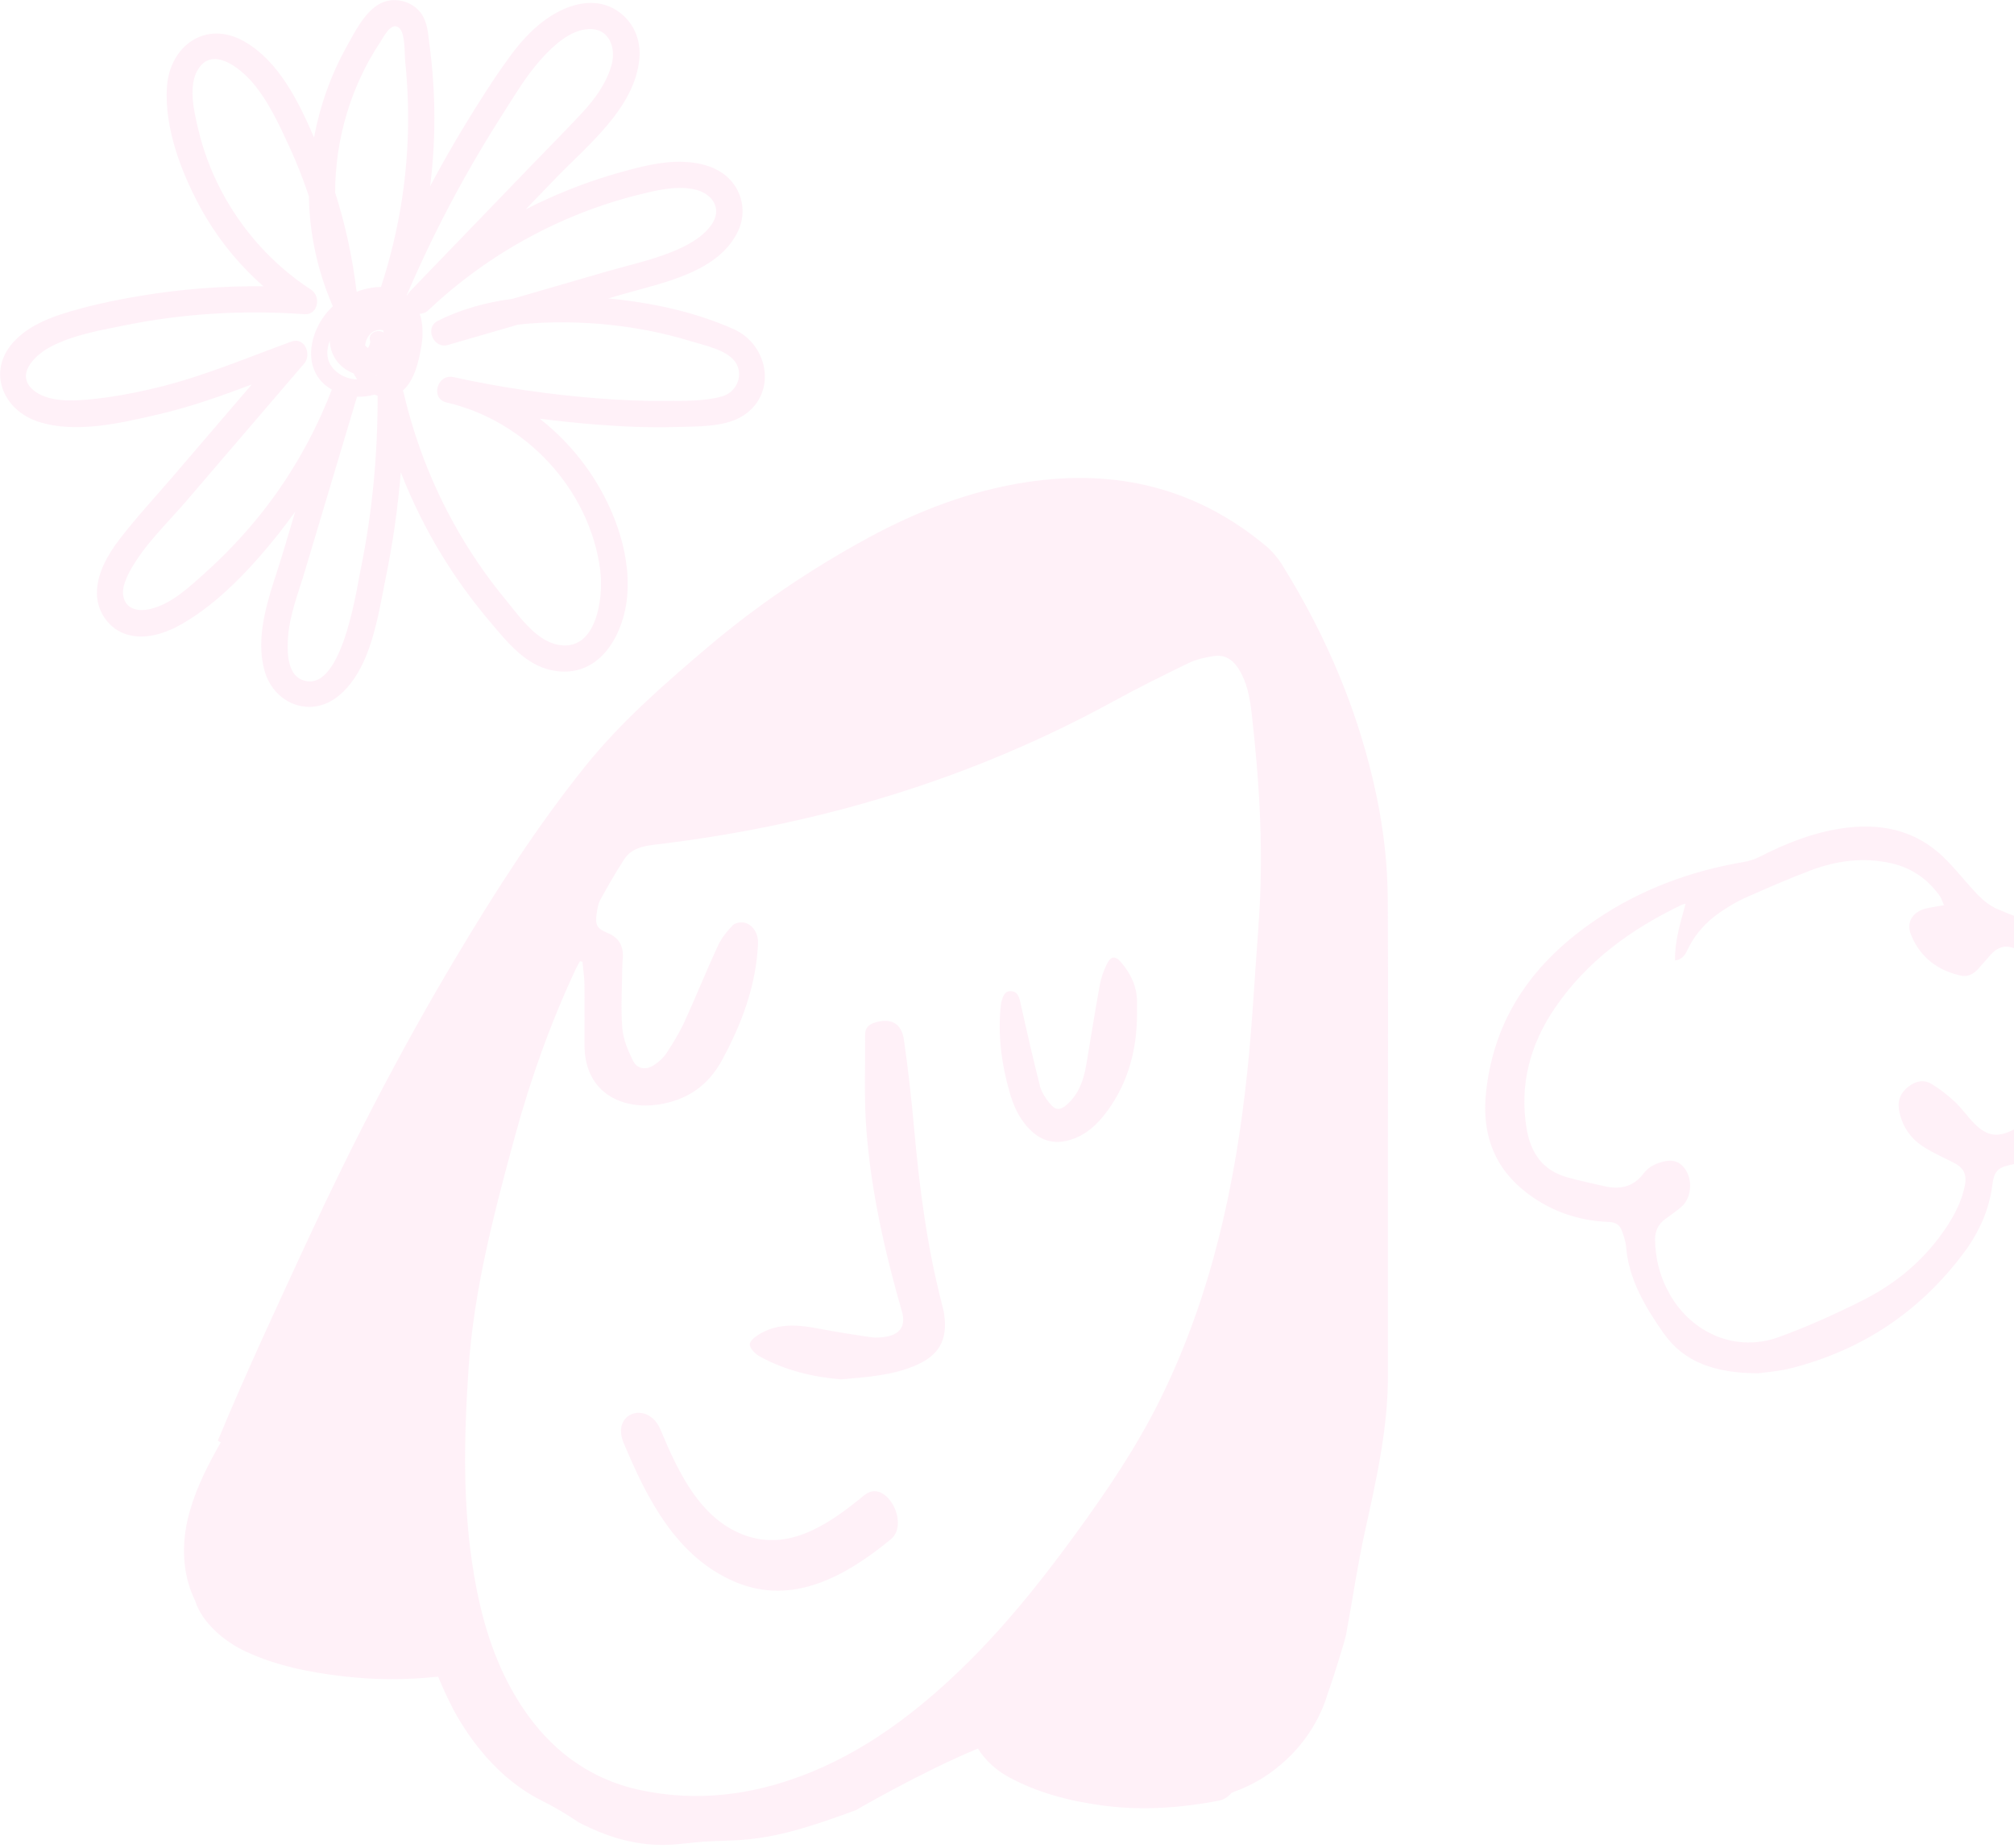 <svg width="655" height="601" viewBox="0 0 655 601" fill="none" xmlns="http://www.w3.org/2000/svg">
<g opacity="0.2">
<path d="M676.84 312.73C674.96 307.07 670.77 303.53 665.11 301.56C659.84 299.73 654.58 297.83 649.48 295.59C647.2 294.59 645.08 292.91 643.33 291.12C639.49 287.17 636.15 282.73 632.21 278.9C622.84 269.8 611.36 267.53 598.82 269.44C589.43 270.87 580.73 274.32 572.33 278.63C570.7 279.47 568.86 280.04 567.06 280.35C549.74 283.3 533.57 289.26 519 299.15C499.21 312.58 486.1 330.27 483.34 354.82C481.61 370.18 486.81 381.9 499.73 390.2C506.86 394.77 514.76 397.12 523.22 397.42C525.41 397.5 526.81 398.39 527.49 400.32C528.09 402 528.7 403.75 528.84 405.51C529.75 416.22 535.08 425.09 540.97 433.51C547.8 443.28 558.05 446.55 571.8 446.65C574.05 446.31 578.58 446.01 582.89 444.89C605.95 438.94 624.64 426.36 638.84 407.24C643.68 400.72 646.94 393.44 647.98 385.28C648.52 381.03 649.62 379.81 653.76 378.86C654.23 378.75 654.71 378.69 655.18 378.56C666.39 375.49 673.3 367.8 677.39 357.36C683.23 342.45 681.74 327.51 676.84 312.72V312.73ZM668.3 350.52C665.98 357.83 661.84 363.78 654.84 367.4C649.8 370.01 646.34 369.59 642.27 365.57C639.97 363.29 638.12 360.54 635.76 358.33C633.42 356.14 630.84 354.12 628.09 352.48C625.54 350.96 622.83 351.67 620.55 353.49C618.25 355.34 617.09 357.73 617.58 360.77C618.47 366.32 621.43 370.5 626.17 373.36C629.06 375.1 632.13 376.55 635.16 378.03C638.54 379.69 639.76 381.84 639.01 385.57C637.71 392.02 634.4 397.51 630.49 402.67C623.88 411.37 615.48 418.04 605.83 422.89C596.91 427.37 587.75 431.53 578.36 434.91C564.81 439.79 550.55 433.88 543.17 421.16C539.95 415.6 538.35 409.61 538.27 403.17C538.24 400.38 539.27 398.21 541.47 396.56C543.24 395.23 545.08 393.99 546.76 392.56C550.54 389.35 550.65 382.43 547.03 379.02C545.49 377.56 543.61 377.26 541.62 377.65C538.84 378.2 536.25 379.33 534.54 381.63C531.1 386.24 526.59 386.94 521.41 385.71C517.45 384.77 513.45 383.97 509.54 382.85C501.63 380.6 497.78 374.82 496.49 367.07C494.12 352.76 497.61 339.74 505.64 327.91C516.03 312.61 530.48 302.17 546.95 294.27C547.19 294.15 547.47 294.13 548.18 293.94C546.53 300.14 544.63 305.97 544.76 312.35C547.43 312.08 548.22 310.11 549.07 308.4C551.43 303.63 554.9 299.83 559.23 296.84C561.78 295.08 564.45 293.41 567.26 292.15C574.44 288.95 581.64 285.79 589 283.03C597.41 279.87 606.13 278.73 615.06 280.76C621.69 282.26 626.93 285.88 630.85 291.39C631.41 292.18 631.69 293.19 632.23 294.41C630.91 294.63 629.98 294.76 629.06 294.94C627.78 295.2 626.45 295.34 625.25 295.81C621.59 297.23 620.02 300.39 621.49 304C624.48 311.34 630.13 315.64 637.79 317.32C639.92 317.78 641.74 316.84 643.18 315.29C644.64 313.72 646.01 312.07 647.44 310.47C649.34 308.34 651.59 307.33 654.48 308.2C655.8 308.6 657.18 308.79 658.51 309.16C664.52 310.79 668.23 314.33 669.33 320.79C671.04 330.81 671.44 340.73 668.32 350.52H668.3Z" fill="#FFB9DD"/>
<path d="M364.671 313.04C362.711 310.72 361.241 310.9 359.921 313.66C358.921 315.75 358.1 318.02 357.69 320.29C356.11 328.96 354.741 337.66 353.271 346.34C352.441 351.22 350.871 355.77 347.061 359.18C344.761 361.23 343.251 361.19 341.331 358.77C340.041 357.15 338.761 355.29 338.261 353.34C335.991 344.44 333.941 335.47 331.961 326.5C331.511 324.45 331.091 322.43 328.711 322.36C326.501 322.3 326.101 324.41 325.601 326.13C325.561 326.28 325.551 326.45 325.531 326.61C324.411 336.4 325.691 345.97 328.381 355.37C329.751 360.17 331.871 364.61 335.651 368.04C339.011 371.09 342.921 372.08 347.341 370.93C352.891 369.48 356.841 365.82 360.091 361.38C367.041 351.9 369.811 341.09 369.781 329.46C369.781 328.16 369.791 326.87 369.781 325.57C369.721 320.72 367.701 316.63 364.661 313.04H364.671Z" fill="#FFB9DD"/>
<path d="M91.07 172.981C92.78 170.831 94.42 168.621 96.01 166.401C94.67 170.901 93.32 175.391 91.98 179.891C88.4 191.841 82.54 205.351 86.01 218.051C88.95 228.801 100.83 233.731 109.93 226.461C120.71 217.841 122.92 200.251 125.5 187.681C127.81 176.431 129.4 165.051 130.35 153.611C134 162.971 138.46 172.011 143.7 180.581C148.38 188.231 153.68 195.521 159.48 202.361C164.94 208.801 170.86 216.301 179.6 218.031C194.67 221.021 202.85 206.861 203.98 193.811C205.26 179.041 198.92 163.171 190.33 151.441C186.1 145.681 181.11 140.531 175.54 136.171C181.75 136.971 187.98 137.611 194.2 138.101C202.77 138.771 211.38 139.131 219.98 138.871C226.56 138.671 235.15 138.971 241.03 135.581C252.93 128.711 250.24 112.231 238.61 107.051C225.84 101.351 211.78 98.401 197.85 97.061C199.54 96.571 201.22 96.081 202.91 95.591C215.64 91.901 233.8 88.571 240.09 75.041C242.56 69.731 241.74 63.491 237.95 59.011C234.09 54.461 228.07 52.861 222.31 52.641C215.11 52.361 207.82 54.331 200.95 56.271C193.34 58.421 185.92 61.171 178.7 64.381C176.08 65.551 173.5 66.791 170.96 68.101C174.2 64.741 177.43 61.391 180.67 58.031C191.05 47.261 206.52 35.121 207.95 18.991C208.51 12.631 205.79 6.571 200.27 3.191C194.55 -0.319 187.81 0.691 182.06 3.561C175.55 6.821 170.25 12.321 166 18.131C160.6 25.501 155.69 33.291 150.95 41.091C147.08 47.471 143.4 53.951 139.9 60.531C140.3 57.271 140.63 54.001 140.85 50.721C141.41 42.541 141.41 34.331 140.85 26.151C140.58 22.161 140.16 18.191 139.64 14.221C139.19 10.861 139.05 7.321 137.04 4.461C134.17 0.361 128.32 -1.159 123.82 1.071C118.64 3.641 115.24 10.661 112.55 15.511C107.5 24.621 104.03 34.511 102.13 44.721C97.09 32.911 90.54 19.781 79.43 13.471C66.97 6.391 55.19 14.851 54.29 28.291C53.41 41.421 58.86 55.811 64.99 67.171C70.3 77.011 77.34 85.771 85.68 93.121C72.31 92.961 58.96 94.001 45.74 96.211C37.07 97.661 28.3 99.491 19.92 102.201C14.21 104.051 8.29 106.831 4.25 111.391C-4.31 121.031 1.07 133.441 12.45 137.151C24.73 141.151 39.63 137.521 51.78 134.701C62.07 132.321 72 128.761 81.88 125.041C73.4 134.931 64.92 144.831 56.44 154.721C50.59 161.551 44.38 168.201 38.91 175.331C35.08 180.321 31.49 186.471 31.52 192.971C31.54 198.991 35.49 204.641 41.33 206.381C47.38 208.181 53.93 205.931 59.2 202.921C71.54 195.861 82.34 184.001 91.1 172.991L91.07 172.981ZM117.25 185.391C115.88 192.081 110.97 226.541 98.05 221.031C93.33 219.021 93.4 211.691 93.66 207.501C94.12 200.091 97.03 192.851 99.14 185.791C104.76 166.981 110.39 148.181 116.01 129.371C116.05 129.251 116.07 129.141 116.1 129.031C118.03 129.091 119.95 128.851 121.8 128.341C122.13 128.481 122.46 128.611 122.81 128.711C122.86 147.751 121.09 166.731 117.26 185.391H117.25ZM107.25 110.821C107.45 116.141 110.82 119.831 114.97 121.431C115.32 122.111 115.71 122.771 116.15 123.411C114.1 123.331 112.09 122.761 110.31 121.551C106.13 118.731 105.77 114.661 107.26 110.821H107.25ZM122.3 122.181C122.3 122.181 122.23 122.111 122.19 122.081C122.4 122.041 122.62 122.001 122.83 121.941C122.66 122.021 122.48 122.101 122.3 122.181ZM120.45 111.121C120.26 112.001 120.01 112.691 119.7 113.201C119.36 112.961 119.05 112.671 118.76 112.351C118.8 111.981 118.85 111.631 118.93 111.311C119.48 109.201 121.01 107.461 123.26 107.281C123.75 107.241 124.18 107.301 124.56 107.411C124.67 107.661 124.76 107.921 124.83 108.191C122.8 106.841 119.36 108.331 120.44 111.121H120.45ZM210.77 62.581C215.83 61.431 221.3 60.421 226.43 61.751C231.29 63.011 234.67 67.281 231.95 72.161C229.31 76.891 223.42 79.951 218.58 81.901C211.66 84.691 204.16 86.311 197 88.391C186.89 91.321 176.78 94.251 166.67 97.191C158.19 98.311 149.91 100.531 142.34 104.381C138 106.591 141.02 113.541 145.64 112.201C153.22 110.001 160.8 107.801 168.38 105.611C173.61 104.981 178.9 104.791 184.05 104.841C197.77 104.971 211.57 106.961 224.7 110.981C229.16 112.351 237.07 113.881 239.5 118.321C241.82 122.561 239.29 127.651 234.83 128.921C228.96 130.601 221.95 130.341 215.9 130.391C208.66 130.451 201.42 130.111 194.21 129.541C178.52 128.311 162.87 126.041 147.5 122.651C142.14 121.471 139.85 129.671 145.22 130.901C170.9 136.771 191.81 159.131 195.21 185.441C196.35 194.271 194.09 212.461 181.13 209.631C173.96 208.071 168.44 199.851 164.02 194.501C159.11 188.541 154.67 182.191 150.68 175.591C141.66 160.671 135.17 144.471 131.21 127.501C131.17 127.321 131.1 127.161 131.04 126.991C134.9 123.641 136.26 117.081 137.05 112.521C137.64 109.101 137.61 105.341 136.51 102.041C137.48 102.041 138.48 101.681 139.39 100.821C159.32 82.011 184.03 68.691 210.78 62.591L210.77 62.581ZM151.35 57.331C155.16 50.551 159.16 43.881 163.35 37.331C167.33 31.121 171.24 24.441 176.23 18.971C180.02 14.811 185.38 9.831 191.32 9.451C197.94 9.021 200.4 15.331 198.96 20.851C197.4 26.871 193.42 32.291 189.24 36.781C183.81 42.601 178.19 48.251 172.67 53.971C159.56 67.571 146.44 81.171 133.33 94.761C132.92 95.181 132.63 95.631 132.43 96.081C132.39 96.051 132.34 96.011 132.3 95.971C137.95 82.761 144.32 69.851 151.35 57.321V57.331ZM123.72 13.611C124.72 12.111 127.13 7.071 129.66 8.951C131.9 10.621 131.49 17.281 131.78 20.001C132.68 28.731 132.94 37.541 132.55 46.311C131.84 62.331 128.87 78.101 123.91 93.331C121.24 93.331 118.51 93.921 115.98 94.901C114.65 83.931 112.36 73.141 109 62.651C108.99 45.351 114.11 28.011 123.73 13.601L123.72 13.611ZM66.65 186.381C61.43 191.031 55.54 196.651 48.48 198.151C45.02 198.881 41.17 198.231 40.19 194.251C39.42 191.151 41.26 187.461 42.73 184.881C47.33 176.811 54.61 169.941 60.63 162.921C73.4 148.031 86.16 133.141 98.93 118.241C101.45 115.301 99.13 109.501 94.77 111.091C80.66 116.231 66.72 122.151 52.12 125.801C44.31 127.751 36.24 129.281 28.22 129.981C22.81 130.461 15.44 130.631 10.96 126.971C4.88 122.001 11.09 115.751 15.94 113.071C23.41 108.951 32.65 107.411 40.92 105.741C60.03 101.881 79.58 100.811 99.01 102.191C103.5 102.511 104.47 96.381 101.17 94.221C88.88 86.201 78.9 75.151 72.04 62.181C68.62 55.731 66.07 48.861 64.4 41.751C63.07 36.061 61.05 27.621 64.58 22.291C69.37 15.061 78.08 22.251 81.88 26.581C87.2 32.641 90.83 40.621 94.17 47.871C96.56 53.071 98.66 58.411 100.46 63.861C100.65 76.151 103.31 88.271 108.24 99.611C100.23 107.111 97.64 120.881 107.93 126.721C107.87 126.831 107.82 126.951 107.77 127.071C101.96 142.071 93.79 156.241 83.58 168.681C78.4 175.001 72.74 180.911 66.64 186.351L66.65 186.381Z" fill="#FFB9DD"/>
<path d="M306.31 424.03C301.48 405.34 299.02 386.29 297.3 367.1C296.43 357.44 295.36 347.8 293.99 338.2C293.21 332.72 289.68 330.95 284.41 332.61C282.48 333.22 281.35 334.38 281.36 336.45C281.44 346.64 280.98 356.86 281.73 367C283.24 387.29 287.73 407.08 293.34 426.61C294.61 431.03 292.84 433.93 288.24 434.73C286.67 435 284.99 435.14 283.42 434.92C277.67 434.09 271.93 433.2 266.22 432.1C259.83 430.87 253.51 430.28 247.55 433.57C246.02 434.41 243.93 435.89 243.85 437.19C243.77 438.47 245.64 440.38 247.11 441.18C255.53 445.8 264.69 447.89 273.46 448.61C282.21 447.88 290.22 447.31 297.7 444.11C305.44 440.79 308.2 435.88 307.09 427.57C306.93 426.37 306.61 425.2 306.31 424.02V424.03Z" fill="#FFB9DD"/>
<path d="M281.07 486.301C270.53 494.941 257.76 504.221 243.4 499.711C227.96 494.871 220.58 478.751 214.83 465.011C210.78 455.341 198.68 459.411 202.81 469.251C210.38 487.341 219.91 506.301 238.96 514.441C257.81 522.501 275.25 512.491 289.73 500.621C296.01 495.471 288.09 480.541 281.08 486.291L281.07 486.301Z" fill="#FFB9DD"/>
<path d="M451.319 292.02C451.249 281.01 449.989 270.07 447.759 259.26C442.149 232.13 431.529 207.04 416.919 183.59C415.529 181.36 413.739 179.26 411.729 177.58C389.029 158.62 362.849 152.39 333.919 156.8C315.579 159.59 298.489 166.15 282.279 174.96C263.619 185.11 246.079 196.95 229.869 210.73C215.729 222.75 201.719 234.99 190.119 249.48C174.529 268.94 161.079 289.94 148.309 311.35C130.569 341.08 114.649 371.79 100.119 403.19C90.099 424.84 79.999 446.49 70.849 468.52C71.159 468.72 71.469 468.94 71.789 469.14C63.839 483.02 56.769 498.45 61.209 514.72C61.779 516.82 62.559 518.76 63.459 520.59C65.669 527.78 73.089 533.97 79.939 537.14C89.919 541.77 100.589 543.89 111.459 545.17C121.709 546.38 131.989 546.42 142.229 545.33C142.319 545.33 142.399 545.33 142.489 545.32C143.999 548.99 145.699 552.58 147.499 556.12C152.549 565.36 161.619 578.23 175.849 585.44C180.839 587.96 184.829 590.38 188.109 592.64C196.759 597.14 205.899 600.12 215.989 600.02C220.339 599.98 224.669 599.24 229.019 598.96C233.779 598.65 238.569 598.69 243.309 598.22C255.489 597.02 266.899 592.87 278.299 588.75C278.299 588.75 299.999 576.11 318.049 568.69C320.329 572.36 323.709 575.52 327.579 577.69C337.299 583.13 348.379 585.91 359.349 587.31C371.689 588.88 384.119 587.97 396.309 585.66C398.029 585.33 399.469 584.37 400.569 583.07C404.499 581.63 408.199 579.86 411.409 577.75C421.359 571.23 428.639 561.65 431.899 550.52C433.709 545.62 437.459 533.33 437.749 531.76C439.859 520.41 441.499 508.96 443.989 497.69C447.659 481.09 451.399 464.54 451.389 447.41C451.389 422.89 451.389 398.36 451.389 373.83C451.389 346.55 451.509 319.28 451.339 292L451.319 292.02ZM409.299 301.13C408.079 316.94 407.299 332.79 405.649 348.55C401.789 385.33 393.999 421.12 377.569 454.62C369.769 470.52 359.869 485.08 349.469 499.34C337.389 515.91 324.519 531.81 309.459 545.81C295.249 559.02 279.729 570.23 261.469 577.27C244.309 583.88 226.599 586.03 208.589 582.27C190.499 578.49 177.179 567.65 167.769 551.9C160.489 539.72 156.579 526.34 154.209 512.47C150.389 490.14 150.859 467.7 152.379 445.19C154.129 419.27 160.709 394.36 167.489 369.48C172.579 350.83 179.069 332.65 187.269 315.12C187.669 314.27 188.159 313.47 188.609 312.64C188.879 312.69 189.149 312.74 189.409 312.79C189.639 315.18 190.039 317.56 190.069 319.95C190.159 326.59 190.069 333.22 190.089 339.86C190.149 356.2 203.189 360.86 214.019 359.25C223.359 357.86 230.289 353.16 234.839 344.75C241.269 332.88 245.919 320.51 246.529 306.87C246.659 303.92 245.179 301.04 242.429 300.16C241.209 299.77 239.119 300.08 238.299 300.93C236.369 302.92 234.569 305.24 233.409 307.74C229.649 315.88 226.319 324.21 222.589 332.36C220.979 335.87 218.929 339.19 216.819 342.43C215.829 343.94 214.369 345.25 212.859 346.29C210.139 348.16 207.259 347.8 205.809 344.87C204.159 341.54 202.629 337.83 202.369 334.18C201.869 327.44 202.329 320.63 202.399 313.85C202.409 312.96 202.549 312.08 202.579 311.19C202.709 307.46 201.159 304.89 197.609 303.43C194.099 301.99 193.499 300.83 194.059 297.04C194.279 295.53 194.529 293.92 195.249 292.61C197.699 288.17 200.219 283.77 202.969 279.52C205.519 275.6 209.679 275.1 213.989 274.58C266.199 268.29 315.729 253.46 361.989 228.16C370.059 223.74 378.309 219.63 386.599 215.63C389.089 214.43 391.959 213.83 394.719 213.37C398.309 212.78 400.969 214.58 402.829 217.55C405.609 221.99 406.509 227.06 407.079 232.1C409.689 255.05 411.049 278.04 409.269 301.14L409.299 301.13Z" fill="#FFB9DD"/>
</g>
</svg>
